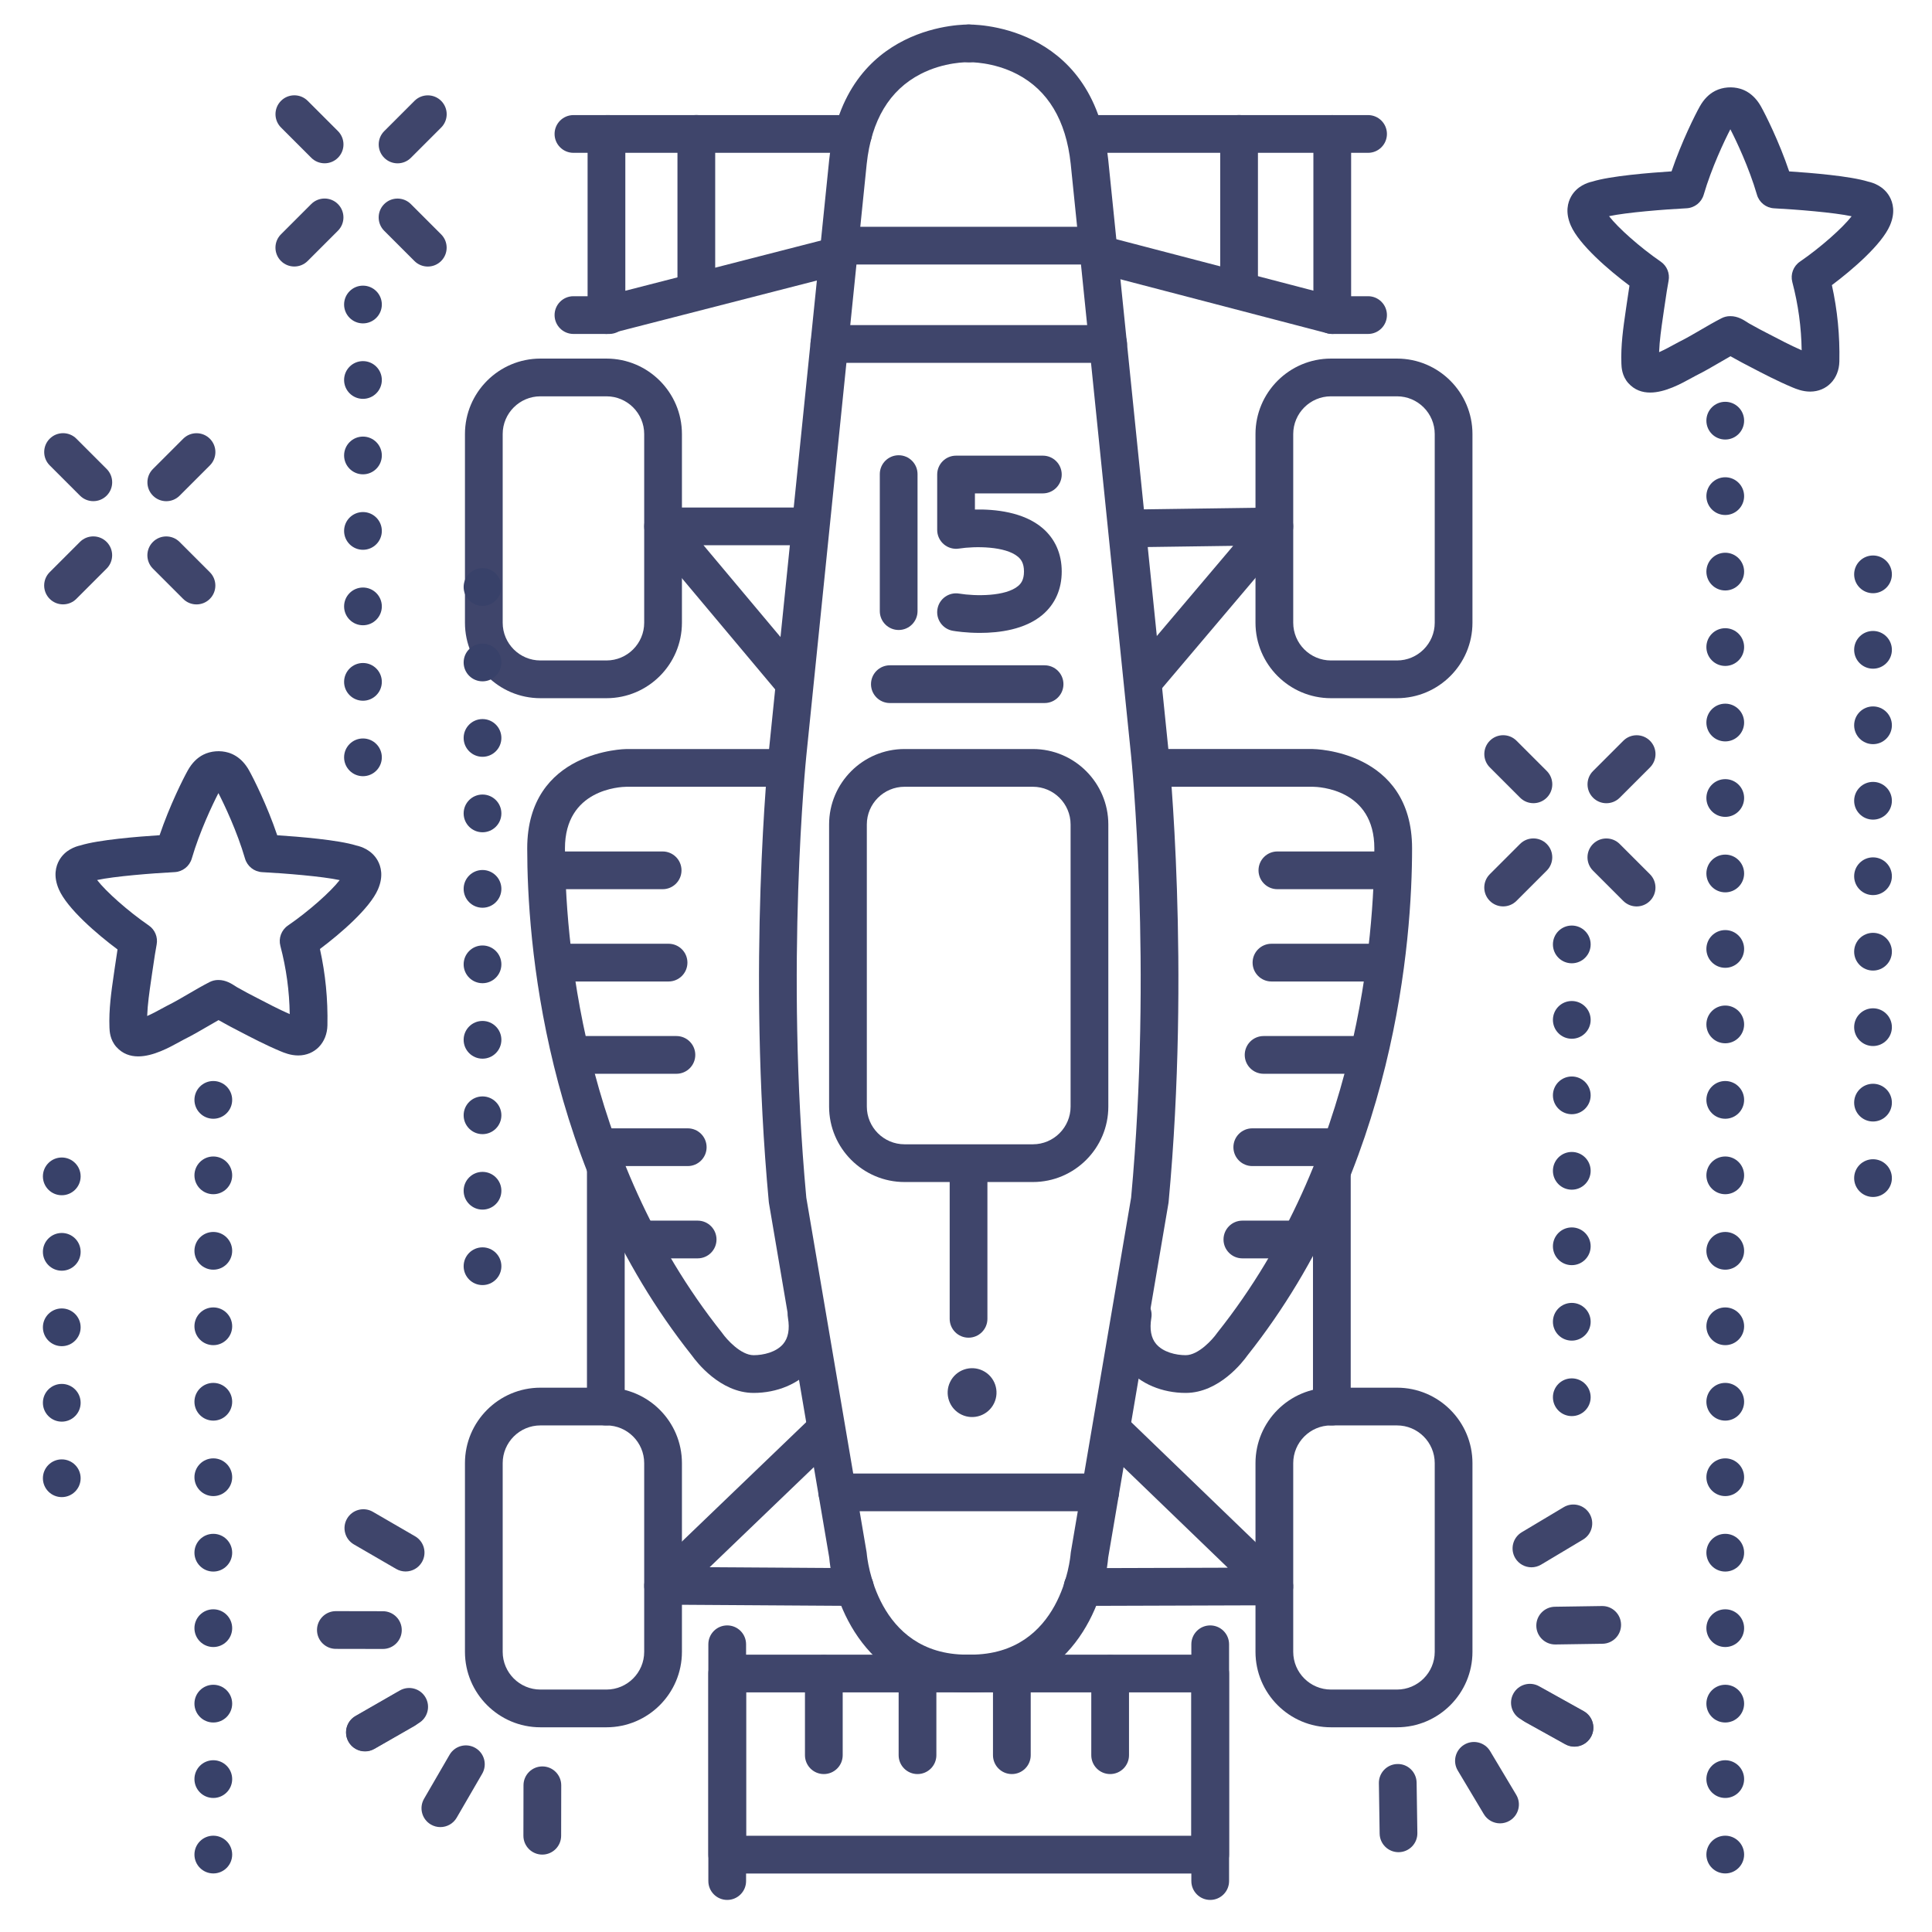 <?xml version="1.0" ?><svg enable-background="new 0 0 512 512" version="1.1" viewBox="0 0 512 512" xml:space="preserve" xmlns="http://www.w3.org/2000/svg" xmlns:xlink="http://www.w3.org/1999/xlink"><g id="Lines"><g><g><g><g><path d="M291.547,400.5h-69.658c-2.762,0-5-2.239-5-5s2.238-5,5-5h69.658c2.762,0,5,2.239,5,5       S294.309,400.5,291.547,400.5z" fill="#3F456B"/></g></g></g><g><g><g><g><path d="M437.306,104.031c-2.107,0-4.124-0.667-5.769-2.483c-1.728-1.91-1.816-4.245-1.85-5.125        c-0.188-4.882,0.491-9.554,1.148-14.072l0.243-1.682c0.291-2.048,0.539-3.685,0.747-4.98        c-5.47-4.084-13.336-10.836-15.551-15.937c-1.53-3.522-0.791-6.131,0.099-7.699c1.561-2.752,4.326-3.659,5.638-3.942        c4.726-1.481,15.192-2.329,20.964-2.7c2.676-7.896,6.296-15.084,7.5-17.222c1.076-1.914,2.459-3.303,4.107-4.127        c1.977-0.989,4.462-1.186,6.648-0.527c0.692,0.208,1.369,0.519,2.009,0.923c1.361,0.861,2.511,2.117,3.422,3.736        c1.203,2.142,4.817,9.335,7.485,17.229c5.771,0.376,16.237,1.232,20.962,2.717c1.311,0.284,4.076,1.193,5.635,3.946        c0.889,1.569,1.625,4.179,0.092,7.699c-2.192,5.039-9.905,11.686-15.368,15.778c1.473,6.662,2.122,13.314,1.982,20.232        c-0.092,4.622-3.342,7.979-7.729,7.983c-0.003,0-0.006,0-0.009,0c-2.031,0-3.755-0.721-4.681-1.109        c-3.998-1.675-7.753-3.638-11.385-5.537l-2.021-1.054c-0.507-0.263-1.042-0.564-1.575-0.866        c-0.422-0.239-0.842-0.478-1.242-0.686c-0.066-0.034-0.138-0.074-0.215-0.117c-0.948,0.533-1.897,1.087-2.877,1.66        c-1.988,1.162-4.044,2.363-6.257,3.461c-0.292,0.145-0.679,0.361-1.134,0.612        C445.577,101.661,441.279,104.031,437.306,104.031z M426.413,57.288c2.387,3.094,8.2,8.263,13.702,12.049        c1.63,1.122,2.445,3.098,2.08,5.042c-0.229,1.224-0.627,3.552-1.215,7.695l-0.248,1.718c-0.479,3.291-0.938,6.441-1.051,9.534        c1.455-0.636,3.092-1.539,3.816-1.938c0.607-0.335,1.126-0.618,1.517-0.812c1.908-0.947,3.729-2.012,5.658-3.138        c1.768-1.034,3.597-2.102,5.542-3.102c0.707-0.363,1.49-0.553,2.285-0.553h0.088c1.945,0.001,3.46,0.981,4.566,1.696        c0.126,0.081,0.242,0.159,0.341,0.216c0.428,0.221,0.955,0.518,1.482,0.816c0.426,0.241,0.851,0.483,1.256,0.693l2.048,1.068        c3.123,1.633,6.096,3.188,9.179,4.555c-0.091-6.155-0.906-12.096-2.478-18.088c-0.534-2.04,0.268-4.196,2.006-5.39        c5.506-3.782,11.323-8.945,13.713-12.037c-4.604-0.995-14.605-1.801-20.542-2.107c-2.125-0.109-3.949-1.552-4.544-3.595        c-2.088-7.17-5.484-14.319-7.049-17.351c-1.567,3.03-4.969,10.174-7.063,17.345c-0.598,2.042-2.422,3.483-4.547,3.591        C441.02,55.499,431.018,56.297,426.413,57.288z M493.188,57.948c0.007,0,0.013,0.001,0.018,0.002        C493.199,57.949,493.193,57.948,493.188,57.948z M423.926,57.919c-0.006,0.001-0.012,0.002-0.019,0.002        C423.913,57.921,423.92,57.92,423.926,57.919z M425.376,55.578L425.376,55.578L425.376,55.578z" fill="#384169"/></g></g></g></g><g><g><g><g><path d="M36.627,279.956c-2.107,0-4.124-0.667-5.769-2.483c-1.728-1.906-1.816-4.244-1.85-5.124        c-0.189-4.886,0.491-9.561,1.149-14.082l0.241-1.672c0.291-2.048,0.539-3.685,0.747-4.98        c-5.469-4.083-13.334-10.834-15.551-15.936c-1.53-3.524-0.791-6.132,0.099-7.701c1.561-2.752,4.327-3.658,5.638-3.941        c4.727-1.481,15.192-2.328,20.965-2.699c2.674-7.893,6.295-15.083,7.5-17.222c1.077-1.915,2.459-3.304,4.106-4.127        c1.977-0.989,4.462-1.186,6.648-0.527c0.698,0.211,1.375,0.522,2.013,0.926c1.36,0.86,2.511,2.118,3.42,3.739        c1.202,2.138,4.817,9.333,7.484,17.225c5.771,0.376,16.237,1.232,20.962,2.717c1.312,0.284,4.076,1.193,5.635,3.946        c0.889,1.569,1.625,4.179,0.092,7.699c-2.193,5.039-9.906,11.686-15.368,15.778c1.473,6.664,2.122,13.315,1.982,20.232        c-0.095,4.623-3.345,7.979-7.729,7.983c-0.003,0-0.006,0-0.009,0c-2.03,0-3.754-0.722-4.681-1.109        c-4-1.674-7.756-3.639-11.389-5.538l-2.018-1.053c-0.506-0.263-1.038-0.562-1.57-0.863c-0.423-0.24-0.845-0.48-1.247-0.689        c-0.066-0.034-0.138-0.074-0.214-0.117c-0.948,0.532-1.897,1.086-2.877,1.659c-1.988,1.162-4.044,2.363-6.257,3.461        c-0.292,0.145-0.679,0.361-1.134,0.612C44.898,277.586,40.601,279.956,36.627,279.956z M25.733,233.213        c2.388,3.094,8.201,8.263,13.702,12.048c1.63,1.121,2.445,3.098,2.08,5.042c-0.229,1.224-0.627,3.553-1.215,7.696        l-0.247,1.708c-0.479,3.294-0.938,6.448-1.051,9.544c1.455-0.636,3.092-1.539,3.816-1.938        c0.607-0.335,1.126-0.618,1.517-0.812c1.908-0.947,3.729-2.012,5.658-3.139c1.768-1.033,3.596-2.102,5.541-3.101        c0.707-0.363,1.49-0.553,2.285-0.553h0.089c1.945,0.001,3.461,0.982,4.568,1.698c0.126,0.081,0.241,0.158,0.34,0.216        c0.428,0.22,0.956,0.518,1.484,0.817c0.426,0.24,0.85,0.482,1.254,0.692l2.043,1.065c3.124,1.634,6.098,3.189,9.183,4.557        c-0.091-6.152-0.906-12.094-2.478-18.088c-0.534-2.04,0.268-4.195,2.006-5.389c5.505-3.782,11.322-8.946,13.712-12.038        c-4.604-0.995-14.605-1.801-20.541-2.107c-2.125-0.109-3.949-1.552-4.544-3.595c-2.087-7.167-5.484-14.317-7.05-17.35        c-1.567,3.031-4.97,10.176-7.062,17.344c-0.597,2.042-2.422,3.484-4.547,3.592C40.341,231.424,30.339,232.223,25.733,233.213z         M92.509,233.873c0.007,0,0.013,0.001,0.018,0.002C92.521,233.875,92.515,233.874,92.509,233.873z M23.245,233.845        c-0.006,0-0.012,0.001-0.018,0.002C23.233,233.846,23.239,233.846,23.245,233.845z M24.696,231.503L24.696,231.503        L24.696,231.503z M57.067,208.721L57.067,208.721L57.067,208.721z" fill="#384169"/></g></g></g></g><g><g><g><path d="M256.218,448.5c-26.428,0-35.382-23.239-36.465-35.737l-15.965-93.884       c-0.021-0.125-0.037-0.25-0.049-0.375c-5.812-62.499-0.053-118.776,0.006-119.337l15.998-156.81       C223.701,5.6,256.594,6.494,256.918,6.504c2.76,0.111,4.906,2.438,4.796,5.197c-0.108,2.691-2.323,4.8-4.992,4.8       c-0.061,0-0.12-0.001-0.18-0.003c-0.107-0.003-6.284-0.138-12.612,3.138c-8.209,4.25-13,12.245-14.24,23.765l-15.997,156.796       c-0.06,0.565-5.7,55.796-0.014,117.194l15.969,93.907c0.024,0.146,0.043,0.293,0.055,0.441       c0.092,1.079,2.566,26.762,26.516,26.762c2.762,0,5,2.239,5,5S258.979,448.5,256.218,448.5z" fill="#3F456B"/></g></g></g><g><g><g><path d="M257.218,448.5c-2.762,0-5-2.239-5-5s2.238-5,5-5c24.105,0,26.429-25.669,26.516-26.762       c0.012-0.147,0.03-0.294,0.055-0.441l15.969-93.907c5.687-61.397,0.046-116.629-0.012-117.18L283.743,43.372       c-1.237-11.492-6.028-19.487-14.237-23.737c-6.352-3.288-12.559-3.138-12.612-3.138c-2.747,0.07-5.063-2.073-5.159-4.822       c-0.097-2.75,2.034-5.06,4.783-5.171c0.324-0.009,33.217-0.908,37.172,35.826l16.003,156.852       c0.057,0.547,5.815,56.824,0.004,119.323c-0.012,0.125-0.028,0.251-0.049,0.375l-15.965,93.884       C292.6,425.261,283.646,448.5,257.218,448.5z" fill="#3F456B"/></g></g></g><g><g><g><path d="M199.718,369.139c-8.885,0-15.227-8.329-16.339-9.893c-39.404-49.596-43.661-110.511-43.661-134.413       c0-26.032,26.069-26.333,26.333-26.333h41.667c2.762,0,5,2.239,5,5s-2.238,5-5,5h-41.667       c-1.648,0.018-16.333,0.627-16.333,16.333c0,22.87,4.052,81.153,41.579,128.303c0.071,0.089,0.139,0.18,0.203,0.274       c1.035,1.474,4.795,5.729,8.218,5.729c2.567,0,5.973-0.781,7.83-2.974c1.342-1.584,1.77-3.902,1.272-6.891       c-0.454-2.724,1.386-5.3,4.109-5.754c2.729-0.456,5.301,1.387,5.754,4.11c1.25,7.5-1.217,12.296-3.506,14.998       C211.725,366.706,205.945,369.139,199.718,369.139z" fill="#3F456B"/></g></g></g><g><g><g><path d="M314.218,369.139c-6.228,0-12.007-2.434-15.46-6.51c-2.289-2.703-4.756-7.498-3.505-14.999       c0.454-2.724,3.031-4.563,5.754-4.11c2.724,0.454,4.563,3.03,4.109,5.754c-0.498,2.988-0.07,5.306,1.271,6.89       c1.857,2.193,5.263,2.974,7.83,2.974c3.423,0,7.183-4.255,8.229-5.746c0.058-0.082,0.129-0.179,0.191-0.257       c37.527-47.15,41.579-105.433,41.579-128.303c0-15.707-14.685-16.316-16.358-16.333h-42.642c-2.762,0-5-2.239-5-5s2.238-5,5-5       h42.667c0.264,0,26.333,0.301,26.333,26.333c0,23.901-4.257,84.817-43.661,134.413       C329.444,360.811,323.103,369.139,314.218,369.139z" fill="#3F456B"/></g></g></g><g><g><g><path d="M160.718,185.029h-17.5c-11.028,0-20-8.972-20-20v-50c0-11.028,8.972-20,20-20h17.5       c11.028,0,20,8.972,20,20v50C180.718,176.057,171.746,185.029,160.718,185.029z M143.218,105.029c-5.514,0-10,4.486-10,10v50       c0,5.514,4.486,10,10,10h17.5c5.514,0,10-4.486,10-10v-50c0-5.514-4.486-10-10-10H143.218z" fill="#3F456B"/></g></g></g><g><g><g><path d="M370.218,185.029h-17.5c-11.028,0-20-8.972-20-20v-50c0-11.028,8.972-20,20-20h17.5       c11.028,0,20,8.972,20,20v50C390.218,176.057,381.246,185.029,370.218,185.029z M352.718,105.029c-5.514,0-10,4.486-10,10v50       c0,5.514,4.486,10,10,10h17.5c5.514,0,10-4.486,10-10v-50c0-5.514-4.486-10-10-10H352.718z" fill="#3F456B"/></g></g></g><g><g><g><path d="M160.718,457.75h-17.5c-11.028,0-20-8.972-20-20v-50c0-11.028,8.972-20,20-20h17.5       c11.028,0,20,8.972,20,20v50C180.718,448.778,171.746,457.75,160.718,457.75z M143.218,377.75c-5.514,0-10,4.486-10,10v50       c0,5.514,4.486,10,10,10h17.5c5.514,0,10-4.486,10-10v-50c0-5.514-4.486-10-10-10H143.218z" fill="#3F456B"/></g></g></g><g><g><g><path d="M370.218,457.75h-17.5c-11.028,0-20-8.972-20-20v-50c0-11.028,8.972-20,20-20h17.5       c11.028,0,20,8.972,20,20v50C390.218,448.778,381.246,457.75,370.218,457.75z M352.718,377.75c-5.514,0-10,4.486-10,10v50       c0,5.514,4.486,10,10,10h17.5c5.514,0,10-4.486,10-10v-50c0-5.514-4.486-10-10-10H352.718z" fill="#3F456B"/></g></g></g><g><g><g><path d="M209.715,185.029c-1.428,0-2.845-0.608-3.834-1.787l-33.994-40.529c-1.248-1.489-1.521-3.566-0.7-5.327       c0.821-1.761,2.588-2.886,4.531-2.886h38.305c2.762,0,5,2.239,5,5s-2.238,5-5,5h-27.585l27.105,32.316       c1.774,2.116,1.498,5.27-0.618,7.044C211.988,184.646,210.849,185.029,209.715,185.029z" fill="#3F456B"/></g></g></g><g><g><g><path d="M303.4,185.029c-1.141,0-2.288-0.389-3.228-1.184c-2.107-1.784-2.37-4.939-0.586-7.047l27.217-32.145       l-26.819,0.375c-0.024,0-0.048,0-0.071,0c-2.729,0-4.96-2.192-4.998-4.93c-0.039-2.761,2.168-5.031,4.929-5.069l37.804-0.529       c1.962-0.036,3.755,1.093,4.592,2.865s0.561,3.87-0.705,5.366L307.22,183.26C306.23,184.428,304.82,185.029,303.4,185.029z" fill="#3F456B"/></g></g></g><g><g><g><path d="M226.539,425.579c-0.012,0-0.022,0-0.033,0l-50.82-0.329c-2.035-0.013-3.858-1.258-4.612-3.148       s-0.286-4.048,1.181-5.458l42.239-40.567c1.992-1.913,5.156-1.849,7.07,0.143c1.912,1.992,1.849,5.157-0.143,7.069       l-33.362,32.041l38.512,0.25c2.762,0.018,4.985,2.271,4.968,5.032C231.521,423.362,229.285,425.579,226.539,425.579z" fill="#3F456B"/></g></g></g><g><g><g><path d="M286.896,425.579c-2.754,0-4.991-2.228-5-4.984c-0.009-2.762,2.223-5.007,4.984-5.016l38.49-0.123       l-33.362-32.175c-1.988-1.917-2.045-5.083-0.128-7.07c1.914-1.988,5.081-2.046,7.069-0.128l42.238,40.734       c1.466,1.414,1.928,3.574,1.169,5.463s-2.588,3.129-4.624,3.136l-50.821,0.162       C286.907,425.579,286.901,425.579,286.896,425.579z" fill="#3F456B"/></g></g></g><g><g><g><path d="M273.718,313.25h-34c-11.028,0-20-8.972-20-20V218.5c0-11.028,8.972-20,20-20h34       c11.028,0,20,8.972,20,20v74.75C293.718,304.278,284.746,313.25,273.718,313.25z M239.718,208.5c-5.514,0-10,4.486-10,10v74.75       c0,5.514,4.486,10,10,10h34c5.514,0,10-4.486,10-10V218.5c0-5.514-4.486-10-10-10H239.718z" fill="#3F456B"/></g></g></g><g><g><g><path d="M160.551,377.75c-2.762,0-5-2.239-5-5v-63c0-2.761,2.238-5,5-5s5,2.239,5,5v63       C165.551,375.511,163.312,377.75,160.551,377.75z" fill="#3F456B"/></g></g></g><g><g><g><path d="M352.953,377.75c-2.762,0-5-2.239-5-5v-62c0-2.761,2.238-5,5-5s5,2.239,5,5v62       C357.953,375.511,355.715,377.75,352.953,377.75z" fill="#3F456B"/></g></g></g><g><g><g><path d="M192.718,503.5c-2.762,0-5-2.239-5-5v-62.75c0-2.761,2.238-5,5-5s5,2.239,5,5v62.75       C197.718,501.262,195.479,503.5,192.718,503.5z" fill="#3F456B"/></g></g></g><g><g><g><path d="M320.718,503.5c-2.762,0-5-2.239-5-5v-62.75c0-2.761,2.238-5,5-5s5,2.239,5,5v62.75       C325.718,501.262,323.479,503.5,320.718,503.5z" fill="#3F456B"/></g></g></g><g><g><g><path d="M160.718,88.5c-1.098,0-2.179-0.362-3.064-1.049c-1.221-0.947-1.936-2.405-1.936-3.951v-48       c0-2.761,2.238-5,5-5h65.345c2.762,0,5,2.239,5,5s-2.238,5-5,5h-60.345v36.554l55.221-14.181       c2.677-0.689,5.399,0.924,6.087,3.599c0.687,2.675-0.925,5.399-3.599,6.086l-61.465,15.785       C161.551,88.448,161.133,88.5,160.718,88.5z" fill="#3F456B"/></g></g></g><g><g><g><path d="M353.062,88.5c-0.422,0-0.846-0.053-1.263-0.162l-60.465-15.785c-2.672-0.698-4.272-3.429-3.575-6.101       c0.697-2.671,3.431-4.272,6.101-3.575l54.202,14.15V40.5h-59.345c-2.762,0-5-2.239-5-5s2.238-5,5-5h64.345c2.762,0,5,2.239,5,5       v48c0,1.549-0.718,3.01-1.943,3.957C355.234,88.141,354.157,88.5,353.062,88.5z" fill="#3F456B"/></g></g></g><g><g><g><path d="M320.718,496.5h-128c-2.762,0-5-2.239-5-5v-48c0-2.761,2.238-5,5-5h128c2.762,0,5,2.239,5,5v48       C325.718,494.261,323.479,496.5,320.718,496.5z M197.718,486.5h118v-38h-118V486.5z" fill="#3F456B"/></g></g></g><g><g><g><path d="M293.68,96.156h-73.889c-2.762,0-5-2.239-5-5s2.238-5,5-5h73.889c2.762,0,5,2.239,5,5       S296.441,96.156,293.68,96.156z" fill="#3F456B"/></g></g></g><g><g><g><path d="M263.438,371.879c-1.56,3.217-5.43,4.563-8.648,3.004c-3.216-1.56-4.561-5.433-3.002-8.649       c1.559-3.217,5.431-4.56,8.646-3.002C263.653,364.791,264.996,368.662,263.438,371.879z" fill="#3F456B"/></g></g></g><g><g><g><path d="M256.675,354.5c-2.762,0-5-2.239-5-5v-41c0-2.761,2.238-5,5-5s5,2.239,5,5v41       C261.675,352.261,259.437,354.5,256.675,354.5z" fill="#3F456B"/></g></g></g><g><g><g><path d="M362.551,40.5h-9.488c-2.762,0-5-2.239-5-5s2.238-5,5-5h9.488c2.762,0,5,2.239,5,5       S365.312,40.5,362.551,40.5z" fill="#3F456B"/></g></g></g><g><g><g><path d="M362.551,88.5h-9.488c-2.762,0-5-2.239-5-5s2.238-5,5-5h9.488c2.762,0,5,2.239,5,5       S365.312,88.5,362.551,88.5z" fill="#3F456B"/></g></g></g><g><g><g><path d="M161.457,40.5h-9.489c-2.762,0-5-2.239-5-5s2.238-5,5-5h9.489c2.762,0,5,2.239,5,5       S164.219,40.5,161.457,40.5z" fill="#3F456B"/></g></g></g><g><g><g><path d="M161.457,88.5h-9.489c-2.762,0-5-2.239-5-5s2.238-5,5-5h9.489c2.762,0,5,2.239,5,5       S164.219,88.5,161.457,88.5z" fill="#3F456B"/></g></g></g></g></g><g id="Outline"><g><g><g><g><path d="M417.261,462.83c-0.823,0-1.659-0.204-2.43-0.634l-11.826-6.593c-2.412-1.345-3.277-4.39-1.933-6.802       c1.345-2.411,4.388-3.278,6.802-1.933l11.826,6.593c2.412,1.345,3.277,4.39,1.933,6.802       C420.718,461.905,419.016,462.83,417.261,462.83z" fill="#3F456B"/></g></g></g><g><g><g><path d="M370.616,490.847c-2.727,0-4.956-2.189-4.997-4.925l-0.2-13.365c-0.042-2.761,2.163-5.033,4.924-5.074       c2.767-0.063,5.032,2.164,5.074,4.925l0.2,13.365c0.042,2.761-2.163,5.033-4.924,5.074       C370.668,490.847,370.642,490.847,370.616,490.847z" fill="#3F456B"/></g></g></g><g><g><g><path d="M397.528,483.206c-1.702,0-3.36-0.869-4.297-2.437l-6.909-11.563c-1.417-2.37-0.644-5.44,1.728-6.856       c2.37-1.417,5.44-0.643,6.856,1.728l6.909,11.563c1.417,2.37,0.644,5.44-1.728,6.856       C399.285,482.977,398.4,483.206,397.528,483.206z" fill="#3F456B"/></g></g></g><g><g><g><path d="M417.228,462.89c-0.821,0-1.653-0.203-2.422-0.629l-10.683-5.931c-2.415-1.341-3.285-4.384-1.944-6.799       c1.34-2.414,4.383-3.285,6.798-1.944l10.683,5.931c2.415,1.341,3.285,4.384,1.944,6.799       C420.69,461.961,418.985,462.89,417.228,462.89z" fill="#3F456B"/></g></g></g><g><g><g><path d="M412.137,435.802c-2.727,0-4.956-2.189-4.997-4.925c-0.042-2.761,2.163-5.033,4.924-5.074l12.461-0.187       c2.777-0.058,5.032,2.164,5.074,4.925c0.042,2.761-2.163,5.033-4.924,5.074l-12.461,0.187       C412.188,435.802,412.162,435.802,412.137,435.802z" fill="#3F456B"/></g></g></g><g><g><g><path d="M405.852,415.35c-1.702,0-3.36-0.869-4.297-2.437c-1.417-2.371-0.643-5.44,1.728-6.856l11.11-6.638       c2.372-1.418,5.44-0.643,6.856,1.728c1.417,2.371,0.643,5.44-1.728,6.856l-11.11,6.639       C407.607,415.122,406.724,415.35,405.852,415.35z" fill="#3F456B"/></g></g></g><g><g><g><path d="M96.702,464.083c-1.731,0-3.415-0.9-4.34-2.509c-1.376-2.394-0.551-5.451,1.844-6.827L105.945,448       c2.396-1.376,5.45-0.551,6.826,1.843s0.551,5.451-1.844,6.827l-11.739,6.748C98.403,463.868,97.547,464.083,96.702,464.083z" fill="#3F456B"/></g></g></g><g><g><g><path d="M143.708,491.487c-0.003,0-0.006,0-0.01,0c-2.761-0.005-4.995-2.248-4.99-5.009l0.025-13.367       c0.005-2.758,2.243-4.991,5-4.991c0.003,0,0.006,0,0.01,0c2.761,0.005,4.995,2.248,4.99,5.009l-0.025,13.367       C148.703,489.255,146.465,491.487,143.708,491.487z" fill="#3F456B"/></g></g></g><g><g><g><path d="M116.699,484.199c-0.852,0-1.714-0.218-2.504-0.676c-2.389-1.385-3.202-4.445-1.816-6.833l6.758-11.653       c1.387-2.389,4.445-3.202,6.834-1.817c2.389,1.385,3.202,4.445,1.816,6.833l-6.758,11.653       C120.102,483.305,118.424,484.199,116.699,484.199z" fill="#3F456B"/></g></g></g><g><g><g><path d="M96.736,464.143c-1.734,0-3.421-0.904-4.344-2.517c-1.372-2.396-0.542-5.451,1.854-6.823l10.604-6.07       c2.398-1.372,5.452-0.541,6.823,1.855c1.372,2.396,0.542,5.451-1.854,6.823l-10.604,6.07       C98.432,463.929,97.578,464.143,96.736,464.143z" fill="#3F456B"/></g></g></g><g><g><g><path d="M101.471,436.99c-0.003,0-0.006,0-0.009,0L89,436.967c-2.762-0.005-4.996-2.248-4.991-5.009       c0.005-2.758,2.243-4.991,5-4.991c0.003,0,0.006,0,0.009,0l12.462,0.023c2.762,0.005,4.996,2.248,4.991,5.009       C106.466,434.757,104.228,436.99,101.471,436.99z" fill="#3F456B"/></g></g></g><g><g><g><path d="M107.489,416.458c-0.852,0-1.714-0.218-2.503-0.676L93.79,409.29c-2.39-1.385-3.203-4.444-1.817-6.833       c1.385-2.389,4.446-3.202,6.833-1.817l11.196,6.492c2.39,1.385,3.203,4.444,1.817,6.833       C110.893,415.564,109.214,416.458,107.489,416.458z" fill="#3F456B"/></g></g></g><g><g><g><path d="M268.15,470.146c-2.762,0-5-2.239-5-5v-21.552c0-2.761,2.238-5,5-5s5,2.239,5,5v21.552       C273.15,467.907,270.912,470.146,268.15,470.146z" fill="#3F456B"/></g></g></g><g><g><g><path d="M294.2,470.146c-2.762,0-5-2.239-5-5v-21.552c0-2.761,2.238-5,5-5s5,2.239,5,5v21.552       C299.2,467.907,296.962,470.146,294.2,470.146z" fill="#3F456B"/></g></g></g><g><g><g><path d="M218.323,470.146c-2.762,0-5-2.239-5-5v-21.552c0-2.761,2.238-5,5-5s5,2.239,5,5v21.552       C223.323,467.907,221.085,470.146,218.323,470.146z" fill="#3F456B"/></g></g></g><g><g><g><path d="M243.149,470.146c-2.762,0-5-2.239-5-5v-21.552c0-2.761,2.238-5,5-5s5,2.239,5,5v21.552       C248.149,467.907,245.911,470.146,243.149,470.146z" fill="#3F456B"/></g></g></g><g><g><g><path d="M328.367,81.479c-2.762,0-5-2.239-5-5v-41c0-2.761,2.238-5,5-5s5,2.239,5,5v41       C333.367,79.241,331.129,81.479,328.367,81.479z" fill="#3F456B"/></g></g></g><g><g><g><path d="M184.534,81.479c-2.762,0-5-2.239-5-5v-41c0-2.761,2.238-5,5-5s5,2.239,5,5v41       C189.534,79.241,187.296,81.479,184.534,81.479z" fill="#3F456B"/></g></g></g><g><g><g><g><path d="M406.374,212.853c-1.279,0-2.56-0.488-3.535-1.464l-8.017-8.017c-1.953-1.953-1.953-5.119,0-7.071        c1.951-1.952,5.119-1.952,7.07,0l8.017,8.017c1.953,1.953,1.953,5.119,0,7.071        C408.934,212.364,407.653,212.853,406.374,212.853z" fill="#3F456B"/></g></g></g><g><g><g><path d="M433.717,240.215c-1.279,0-2.56-0.488-3.535-1.464l-8.017-8.017c-1.953-1.953-1.953-5.119,0-7.071        c1.951-1.952,5.119-1.952,7.07,0l8.017,8.017c1.953,1.953,1.953,5.119,0,7.071        C436.276,239.727,434.996,240.215,433.717,240.215z" fill="#3F456B"/></g></g></g></g><g><g><g><g><path d="M425.71,212.863c-1.279,0-2.56-0.488-3.535-1.464c-1.953-1.953-1.953-5.118,0-7.071l8.017-8.017        c1.951-1.952,5.119-1.952,7.07,0c1.953,1.953,1.953,5.118,0,7.071l-8.017,8.017        C428.27,212.375,426.989,212.863,425.71,212.863z" fill="#3F456B"/></g></g></g><g><g><g><path d="M398.347,240.206c-1.279,0-2.56-0.488-3.535-1.464c-1.953-1.953-1.953-5.119,0-7.071l8.018-8.018        c1.951-1.952,5.119-1.952,7.07,0c1.953,1.953,1.953,5.119,0,7.071l-8.018,8.018        C400.906,239.717,399.626,240.206,398.347,240.206z" fill="#3F456B"/></g></g></g></g><g><g><g><path d="M411.54,370.28c0-2.76,2.229-5,5-5l0,0c2.76,0,5,2.24,5,5l0,0c0,2.76-2.24,5-5,5l0,0       C413.77,375.28,411.54,373.04,411.54,370.28z M411.54,350.28c0-2.77,2.229-5,5-5l0,0c2.76,0,5,2.23,5,5l0,0c0,2.76-2.24,5-5,5       l0,0C413.77,355.28,411.54,353.04,411.54,350.28z M411.54,330.28c0-2.76,2.229-5,5-5l0,0c2.76,0,5,2.24,5,5l0,0       c0,2.76-2.24,5-5,5l0,0C413.77,335.28,411.54,333.04,411.54,330.28z M411.54,310.28c0-2.76,2.229-5,5-5l0,0c2.76,0,5,2.24,5,5       l0,0c0,2.76-2.24,5-5,5l0,0C413.77,315.28,411.54,313.04,411.54,310.28z M411.54,290.28c0-2.76,2.229-5,5-5l0,0       c2.76,0,5,2.24,5,5l0,0c0,2.76-2.24,5-5,5l0,0C413.77,295.28,411.54,293.04,411.54,290.28z M411.54,270.28c0-2.76,2.229-5,5-5       l0,0c2.76,0,5,2.24,5,5l0,0c0,2.76-2.24,5-5,5l0,0C413.77,275.28,411.54,273.04,411.54,270.28z M411.54,250.28       c0-2.76,2.229-5,5-5l0,0c2.76,0,5,2.24,5,5l0,0c0,2.76-2.24,5-5,5l0,0C413.77,255.28,411.54,253.04,411.54,250.28z" fill="#384169"/></g></g></g><g><g><g><path d="M491.37,312.21c0-2.76,2.239-5,5-5l0,0c2.76,0,5,2.24,5,5l0,0c0,2.76-2.24,5-5,5l0,0       C493.609,317.21,491.37,314.97,491.37,312.21z M491.37,292.21c0-2.76,2.239-5,5-5l0,0c2.76,0,5,2.24,5,5l0,0c0,2.76-2.24,5-5,5       l0,0C493.609,297.21,491.37,294.97,491.37,292.21z M491.37,272.21c0-2.76,2.239-5,5-5l0,0c2.76,0,5,2.24,5,5l0,0       c0,2.76-2.24,5-5,5l0,0C493.609,277.21,491.37,274.97,491.37,272.21z M491.37,252.21c0-2.76,2.239-5,5-5l0,0c2.76,0,5,2.24,5,5       l0,0c0,2.76-2.24,5-5,5l0,0C493.609,257.21,491.37,254.97,491.37,252.21z M491.37,232.21c0-2.76,2.239-5,5-5l0,0       c2.76,0,5,2.24,5,5l0,0c0,2.76-2.24,5-5,5l0,0C493.609,237.21,491.37,234.97,491.37,232.21z M491.37,212.21c0-2.76,2.239-5,5-5       l0,0c2.76,0,5,2.24,5,5l0,0c0,2.76-2.24,5-5,5l0,0C493.609,217.21,491.37,214.97,491.37,212.21z M491.37,192.21       c0-2.76,2.239-5,5-5l0,0c2.76,0,5,2.24,5,5l0,0c0,2.76-2.24,5-5,5l0,0C493.609,197.21,491.37,194.97,491.37,192.21z        M491.37,172.21c0-2.76,2.239-5,5-5l0,0c2.76,0,5,2.24,5,5l0,0c0,2.76-2.24,5-5,5l0,0       C493.609,177.21,491.37,174.97,491.37,172.21z M491.37,152.21c0-2.76,2.239-5,5-5l0,0c2.76,0,5,2.24,5,5l0,0c0,2.76-2.24,5-5,5       l0,0C493.609,157.21,491.37,154.97,491.37,152.21z" fill="#384169"/></g></g></g><g><g><g><path d="M11.37,391.75c0-2.76,2.239-5,5-5l0,0c2.76,0,5,2.24,5,5l0,0c0,2.76-2.24,5-5,5l0,0       C13.609,396.75,11.37,394.51,11.37,391.75z M11.37,371.75c0-2.76,2.239-5,5-5l0,0c2.76,0,5,2.24,5,5l0,0c0,2.76-2.24,5-5,5l0,0       C13.609,376.75,11.37,374.51,11.37,371.75z M11.37,351.75c0-2.76,2.239-5,5-5l0,0c2.76,0,5,2.24,5,5l0,0c0,2.76-2.24,5-5,5l0,0       C13.609,356.75,11.37,354.51,11.37,351.75z M11.37,331.75c0-2.77,2.239-5,5-5l0,0c2.76,0,5,2.23,5,5l0,0c0,2.76-2.24,5-5,5l0,0       C13.609,336.75,11.37,334.51,11.37,331.75z M11.37,311.75c0-2.76,2.239-5,5-5l0,0c2.76,0,5,2.24,5,5l0,0c0,2.76-2.24,5-5,5l0,0       C13.609,316.75,11.37,314.51,11.37,311.75z" fill="#384169"/></g></g></g><g><g><g><path d="M122.87,335.56c0-2.76,2.239-5,5-5l0,0c2.76,0,5,2.24,5,5l0,0c0,2.76-2.24,5-5,5l0,0       C125.109,340.56,122.87,338.32,122.87,335.56z M122.87,315.56c0-2.76,2.239-5,5-5l0,0c2.76,0,5,2.24,5,5l0,0c0,2.76-2.24,5-5,5       l0,0C125.109,320.56,122.87,318.32,122.87,315.56z M122.87,295.56c0-2.76,2.239-5,5-5l0,0c2.76,0,5,2.24,5,5l0,0       c0,2.76-2.24,5-5,5l0,0C125.109,300.56,122.87,298.32,122.87,295.56z M122.87,275.56c0-2.76,2.239-5,5-5l0,0c2.76,0,5,2.24,5,5       l0,0c0,2.76-2.24,5-5,5l0,0C125.109,280.56,122.87,278.32,122.87,275.56z M122.87,255.56c0-2.76,2.239-5,5-5l0,0       c2.76,0,5,2.24,5,5l0,0c0,2.76-2.24,5-5,5l0,0C125.109,260.56,122.87,258.32,122.87,255.56z M122.87,235.56c0-2.76,2.239-5,5-5       l0,0c2.76,0,5,2.24,5,5l0,0c0,2.76-2.24,5-5,5l0,0C125.109,240.56,122.87,238.32,122.87,235.56z M122.87,215.56       c0-2.76,2.239-5,5-5l0,0c2.76,0,5,2.24,5,5l0,0c0,2.76-2.24,5-5,5l0,0C125.109,220.56,122.87,218.32,122.87,215.56z        M122.87,195.56c0-2.76,2.239-5,5-5l0,0c2.76,0,5,2.24,5,5l0,0c0,2.76-2.24,5-5,5l0,0       C125.109,200.56,122.87,198.32,122.87,195.56z M122.87,175.56c0-2.76,2.239-5,5-5l0,0c2.76,0,5,2.24,5,5l0,0c0,2.76-2.24,5-5,5       l0,0C125.109,180.56,122.87,178.32,122.87,175.56z M122.87,155.56c0-2.76,2.239-5,5-5l0,0c2.76,0,5,2.24,5,5l0,0       c0,2.76-2.24,5-5,5l0,0C125.109,160.56,122.87,158.32,122.87,155.56z" fill="#384169"/></g></g></g><g><g><g><g><path d="M86.025,43.275c-1.279,0-2.56-0.488-3.535-1.464l-8.018-8.017c-1.953-1.953-1.953-5.118,0-7.071        c1.951-1.953,5.119-1.953,7.07,0l8.018,8.017c1.953,1.953,1.953,5.118,0,7.071C88.585,42.787,87.305,43.275,86.025,43.275z" fill="#3F456B"/></g></g></g><g><g><g><path d="M113.368,70.638c-1.279,0-2.56-0.488-3.535-1.464l-8.018-8.017c-1.953-1.953-1.953-5.118,0-7.071        c1.951-1.952,5.119-1.952,7.07,0l8.018,8.017c1.953,1.953,1.953,5.118,0,7.071C115.928,70.15,114.647,70.638,113.368,70.638z" fill="#3F456B"/></g></g></g></g><g><g><g><g><path d="M105.361,43.285c-1.279,0-2.56-0.488-3.535-1.464c-1.953-1.953-1.953-5.118,0-7.071l8.017-8.017        c1.951-1.953,5.119-1.953,7.07,0c1.953,1.953,1.953,5.118,0,7.071l-8.017,8.017C107.921,42.797,106.641,43.285,105.361,43.285        z" fill="#3F456B"/></g></g></g><g><g><g><path d="M77.998,70.628c-1.279,0-2.56-0.488-3.535-1.464c-1.953-1.953-1.953-5.119,0-7.071l8.018-8.017        c1.951-1.952,5.119-1.952,7.07,0c1.953,1.953,1.953,5.119,0,7.071l-8.018,8.017C80.558,70.14,79.277,70.628,77.998,70.628z" fill="#3F456B"/></g></g></g></g><g><g><g><g><path d="M24.73,132.812c-1.279,0-2.56-0.488-3.535-1.464l-8.017-8.017c-1.953-1.953-1.953-5.119,0-7.071        c1.951-1.952,5.119-1.952,7.07,0l8.017,8.017c1.953,1.953,1.953,5.119,0,7.071C27.29,132.324,26.01,132.812,24.73,132.812z" fill="#3F456B"/></g></g></g><g><g><g><path d="M52.073,160.175c-1.279,0-2.56-0.488-3.535-1.464l-8.017-8.017c-1.953-1.953-1.953-5.119,0-7.071        c1.951-1.952,5.119-1.952,7.07,0l8.017,8.017c1.953,1.953,1.953,5.119,0,7.071C54.633,159.687,53.353,160.175,52.073,160.175z        " fill="#3F456B"/></g></g></g></g><g><g><g><g><path d="M44.066,132.822c-1.279,0-2.56-0.488-3.535-1.464c-1.953-1.953-1.953-5.118,0-7.071l8.017-8.017        c1.951-1.952,5.119-1.952,7.07,0c1.953,1.953,1.953,5.118,0,7.071l-8.017,8.017C46.626,132.334,45.346,132.822,44.066,132.822        z" fill="#3F456B"/></g></g></g><g><g><g><path d="M16.703,160.165c-1.279,0-2.56-0.488-3.535-1.464c-1.953-1.953-1.953-5.119,0-7.071l8.018-8.017        c1.951-1.952,5.119-1.952,7.07,0c1.953,1.953,1.953,5.119,0,7.071l-8.018,8.017C19.263,159.677,17.982,160.165,16.703,160.165        z" fill="#3F456B"/></g></g></g></g><g><g><g><path d="M91.189,200.7c0-2.76,2.24-5,5-5l0,0c2.761,0,5,2.24,5,5l0,0c0,2.76-2.239,5-5,5l0,0       C93.43,205.7,91.189,203.46,91.189,200.7z M91.189,180.7c0-2.76,2.24-5,5-5l0,0c2.761,0,5,2.24,5,5l0,0c0,2.76-2.239,5-5,5l0,0       C93.43,185.7,91.189,183.46,91.189,180.7z M91.189,160.7c0-2.76,2.24-5,5-5l0,0c2.761,0,5,2.24,5,5l0,0c0,2.76-2.239,5-5,5l0,0       C93.43,165.7,91.189,163.46,91.189,160.7z M91.189,140.7c0-2.76,2.24-5,5-5l0,0c2.761,0,5,2.24,5,5l0,0c0,2.76-2.239,5-5,5l0,0       C93.43,145.7,91.189,143.46,91.189,140.7z M91.189,120.7c0-2.76,2.24-5,5-5l0,0c2.761,0,5,2.24,5,5l0,0c0,2.76-2.239,5-5,5l0,0       C93.43,125.7,91.189,123.46,91.189,120.7z M91.189,100.7c0-2.76,2.24-5,5-5l0,0c2.761,0,5,2.24,5,5l0,0c0,2.76-2.239,5-5,5l0,0       C93.43,105.7,91.189,103.46,91.189,100.7z M91.189,80.7c0-2.76,2.24-5,5-5l0,0c2.761,0,5,2.24,5,5l0,0c0,2.76-2.239,5-5,5l0,0       C93.43,85.7,91.189,83.46,91.189,80.7z" fill="#384169"/></g></g></g><g><g><g><g><path d="M290.751,70.102h-66.978c-2.762,0-5-2.239-5-5s2.238-5,5-5h66.978c2.762,0,5,2.239,5,5        S293.513,70.102,290.751,70.102z" fill="#3F456B"/></g></g></g></g><g><g><g><path d="M366.687,235.646H338.52c-2.762,0-5-2.239-5-5s2.238-5,5-5h28.167c2.762,0,5,2.239,5,5       S369.448,235.646,366.687,235.646z" fill="#3F456B"/></g></g></g><g><g><g><path d="M365.117,260.104H336.95c-2.762,0-5-2.239-5-5s2.238-5,5-5h28.167c2.762,0,5,2.239,5,5       S367.879,260.104,365.117,260.104z" fill="#3F456B"/></g></g></g><g><g><g><path d="M362.034,284.562h-27.167c-2.762,0-5-2.239-5-5s2.238-5,5-5h27.167c2.762,0,5,2.239,5,5       S364.796,284.562,362.034,284.562z" fill="#3F456B"/></g></g></g><g><g><g><path d="M353.242,309.021h-21.375c-2.762,0-5-2.239-5-5s2.238-5,5-5h21.375c2.762,0,5,2.239,5,5       S356.004,309.021,353.242,309.021z" fill="#3F456B"/></g></g></g><g><g><g><path d="M343.055,333.479h-13.812c-2.762,0-5-2.239-5-5s2.238-5,5-5h13.812c2.762,0,5,2.239,5,5       S345.816,333.479,343.055,333.479z" fill="#3F456B"/></g></g></g><g><g><g><path d="M175.605,235.646h-28.167c-2.762,0-5-2.239-5-5s2.238-5,5-5h28.167c2.762,0,5,2.239,5,5       S178.367,235.646,175.605,235.646z" fill="#3F456B"/></g></g></g><g><g><g><path d="M177.175,260.104h-28.167c-2.762,0-5-2.239-5-5s2.238-5,5-5h28.167c2.762,0,5,2.239,5,5       S179.937,260.104,177.175,260.104z" fill="#3F456B"/></g></g></g><g><g><g><path d="M179.258,284.562h-27.167c-2.762,0-5-2.239-5-5s2.238-5,5-5h27.167c2.762,0,5,2.239,5,5       S182.02,284.562,179.258,284.562z" fill="#3F456B"/></g></g></g><g><g><g><path d="M182.258,309.021h-21.375c-2.762,0-5-2.239-5-5s2.238-5,5-5h21.375c2.762,0,5,2.239,5,5       S185.02,309.021,182.258,309.021z" fill="#3F456B"/></g></g></g><g><g><g><path d="M184.883,333.479H171.07c-2.762,0-5-2.239-5-5s2.238-5,5-5h13.812c2.762,0,5,2.239,5,5       S187.645,333.479,184.883,333.479z" fill="#3F456B"/></g></g></g><g><g><g><path d="M452.21,491.48c0-2.76,2.229-5,5-5l0,0c2.76,0,5,2.24,5,5l0,0c0,2.76-2.24,5-5,5l0,0       C454.439,496.48,452.21,494.24,452.21,491.48z M452.21,471.48c0-2.76,2.229-5,5-5l0,0c2.76,0,5,2.24,5,5l0,0c0,2.76-2.24,5-5,5       l0,0C454.439,476.48,452.21,474.24,452.21,471.48z M452.21,451.48c0-2.76,2.229-5,5-5l0,0c2.76,0,5,2.24,5,5l0,0       c0,2.76-2.24,5-5,5l0,0C454.439,456.48,452.21,454.24,452.21,451.48z M452.21,431.48c0-2.76,2.229-5,5-5l0,0c2.76,0,5,2.24,5,5       l0,0c0,2.76-2.24,5-5,5l0,0C454.439,436.48,452.21,434.24,452.21,431.48z M452.21,411.48c0-2.76,2.229-5,5-5l0,0       c2.76,0,5,2.24,5,5l0,0c0,2.76-2.24,5-5,5l0,0C454.439,416.48,452.21,414.24,452.21,411.48z M452.21,391.48c0-2.76,2.229-5,5-5       l0,0c2.76,0,5,2.24,5,5l0,0c0,2.76-2.24,5-5,5l0,0C454.439,396.48,452.21,394.24,452.21,391.48z M452.21,371.48       c0-2.76,2.229-5,5-5l0,0c2.76,0,5,2.24,5,5l0,0c0,2.76-2.24,5-5,5l0,0C454.439,376.48,452.21,374.24,452.21,371.48z        M452.21,351.48c0-2.76,2.229-5,5-5l0,0c2.76,0,5,2.24,5,5l0,0c0,2.76-2.24,5-5,5l0,0       C454.439,356.48,452.21,354.24,452.21,351.48z M452.21,331.48c0-2.76,2.229-5,5-5l0,0c2.76,0,5,2.24,5,5l0,0c0,2.76-2.24,5-5,5       l0,0C454.439,336.48,452.21,334.24,452.21,331.48z M452.21,311.48c0-2.76,2.229-5,5-5l0,0c2.76,0,5,2.24,5,5l0,0       c0,2.76-2.24,5-5,5l0,0C454.439,316.48,452.21,314.24,452.21,311.48z M452.21,291.48c0-2.76,2.229-5,5-5l0,0c2.76,0,5,2.24,5,5       l0,0c0,2.76-2.24,5-5,5l0,0C454.439,296.48,452.21,294.24,452.21,291.48z M452.21,271.48c0-2.76,2.229-5,5-5l0,0       c2.76,0,5,2.24,5,5l0,0c0,2.76-2.24,5-5,5l0,0C454.439,276.48,452.21,274.24,452.21,271.48z M452.21,251.48c0-2.76,2.229-5,5-5       l0,0c2.76,0,5,2.24,5,5l0,0c0,2.76-2.24,5-5,5l0,0C454.439,256.48,452.21,254.24,452.21,251.48z M452.21,231.48       c0-2.76,2.229-5,5-5l0,0c2.76,0,5,2.24,5,5l0,0c0,2.76-2.24,5-5,5l0,0C454.439,236.48,452.21,234.24,452.21,231.48z        M452.21,211.48c0-2.76,2.229-5,5-5l0,0c2.76,0,5,2.24,5,5l0,0c0,2.76-2.24,5-5,5l0,0       C454.439,216.48,452.21,214.24,452.21,211.48z M452.21,191.48c0-2.76,2.229-5,5-5l0,0c2.76,0,5,2.24,5,5l0,0c0,2.76-2.24,5-5,5       l0,0C454.439,196.48,452.21,194.24,452.21,191.48z M452.21,171.48c0-2.76,2.229-5,5-5l0,0c2.76,0,5,2.24,5,5l0,0       c0,2.76-2.24,5-5,5l0,0C454.439,176.48,452.21,174.24,452.21,171.48z M452.21,151.48c0-2.76,2.229-5,5-5l0,0c2.76,0,5,2.24,5,5       l0,0c0,2.76-2.24,5-5,5l0,0C454.439,156.48,452.21,154.24,452.21,151.48z M452.21,131.48c0-2.76,2.229-5,5-5l0,0       c2.76,0,5,2.24,5,5l0,0c0,2.76-2.24,5-5,5l0,0C454.439,136.48,452.21,134.24,452.21,131.48z M452.21,111.48c0-2.76,2.229-5,5-5       l0,0c2.76,0,5,2.24,5,5l0,0c0,2.76-2.24,5-5,5l0,0C454.439,116.48,452.21,114.24,452.21,111.48z" fill="#384169"/></g></g></g><g><g><g><path d="M51.53,491.48c0-2.76,2.239-5,5-5l0,0c2.76,0,5,2.24,5,5l0,0c0,2.76-2.24,5-5,5l0,0       C53.77,496.48,51.53,494.24,51.53,491.48z M51.53,471.48c0-2.76,2.239-5,5-5l0,0c2.76,0,5,2.24,5,5l0,0c0,2.76-2.24,5-5,5l0,0       C53.77,476.48,51.53,474.24,51.53,471.48z M51.53,451.48c0-2.76,2.239-5,5-5l0,0c2.76,0,5,2.24,5,5l0,0c0,2.76-2.24,5-5,5l0,0       C53.77,456.48,51.53,454.24,51.53,451.48z M51.53,431.48c0-2.76,2.239-5,5-5l0,0c2.76,0,5,2.24,5,5l0,0c0,2.76-2.24,5-5,5l0,0       C53.77,436.48,51.53,434.24,51.53,431.48z M51.53,411.48c0-2.76,2.239-5,5-5l0,0c2.76,0,5,2.24,5,5l0,0c0,2.76-2.24,5-5,5l0,0       C53.77,416.48,51.53,414.24,51.53,411.48z M51.53,391.48c0-2.76,2.239-5,5-5l0,0c2.76,0,5,2.24,5,5l0,0c0,2.76-2.24,5-5,5l0,0       C53.77,396.48,51.53,394.24,51.53,391.48z M51.53,371.48c0-2.76,2.239-5,5-5l0,0c2.76,0,5,2.24,5,5l0,0c0,2.76-2.24,5-5,5l0,0       C53.77,376.48,51.53,374.24,51.53,371.48z M51.53,351.48c0-2.76,2.239-5,5-5l0,0c2.76,0,5,2.24,5,5l0,0c0,2.76-2.24,5-5,5l0,0       C53.77,356.48,51.53,354.24,51.53,351.48z M51.53,331.48c0-2.76,2.239-5,5-5l0,0c2.76,0,5,2.24,5,5l0,0c0,2.76-2.24,5-5,5l0,0       C53.77,336.48,51.53,334.24,51.53,331.48z M51.53,311.48c0-2.76,2.239-5,5-5l0,0c2.76,0,5,2.24,5,5l0,0c0,2.76-2.24,5-5,5l0,0       C53.77,316.48,51.53,314.24,51.53,311.48z M51.53,291.48c0-2.76,2.239-5,5-5l0,0c2.76,0,5,2.24,5,5l0,0c0,2.76-2.24,5-5,5l0,0       C53.77,296.48,51.53,294.24,51.53,291.48z" fill="#384169"/></g></g></g><g><g><g><g><path d="M238.157,166.954c-2.762,0-5-2.239-5-5v-36.308c0-2.761,2.238-5,5-5s5,2.239,5,5v36.308        C243.157,164.715,240.919,166.954,238.157,166.954z" fill="#3F456B"/></g></g></g><g><g><g><path d="M259.689,167.724c-3.66,0-6.498-0.441-7.16-0.554c-2.723-0.462-4.556-3.043-4.094-5.766        c0.461-2.719,3.03-4.551,5.757-4.095l0,0c4.286,0.711,12.317,0.791,15.632-2.02c0.719-0.609,1.543-1.595,1.543-3.834        c0-2.257-0.838-3.264-1.568-3.889c-3.331-2.852-11.37-2.856-15.654-2.187c-1.442,0.225-2.917-0.192-4.026-1.142        s-1.753-2.337-1.753-3.797v-14.687c0-2.761,2.238-5,5-5h23.002c2.762,0,5,2.239,5,5s-2.238,5-5,5h-18.002v4.273        c5.256-0.105,12.873,0.622,17.916,4.925c3.327,2.838,5.086,6.816,5.086,11.503c0,4.693-1.763,8.663-5.097,11.48        C271.64,166.846,264.849,167.724,259.689,167.724z" fill="#3F456B"/></g></g></g></g><g><g><g><path d="M276.824,186.312h-41c-2.762,0-5-2.239-5-5s2.238-5,5-5h41c2.762,0,5,2.239,5,5       S279.586,186.312,276.824,186.312z" fill="#3F456B"/></g></g></g></g></g></svg>
